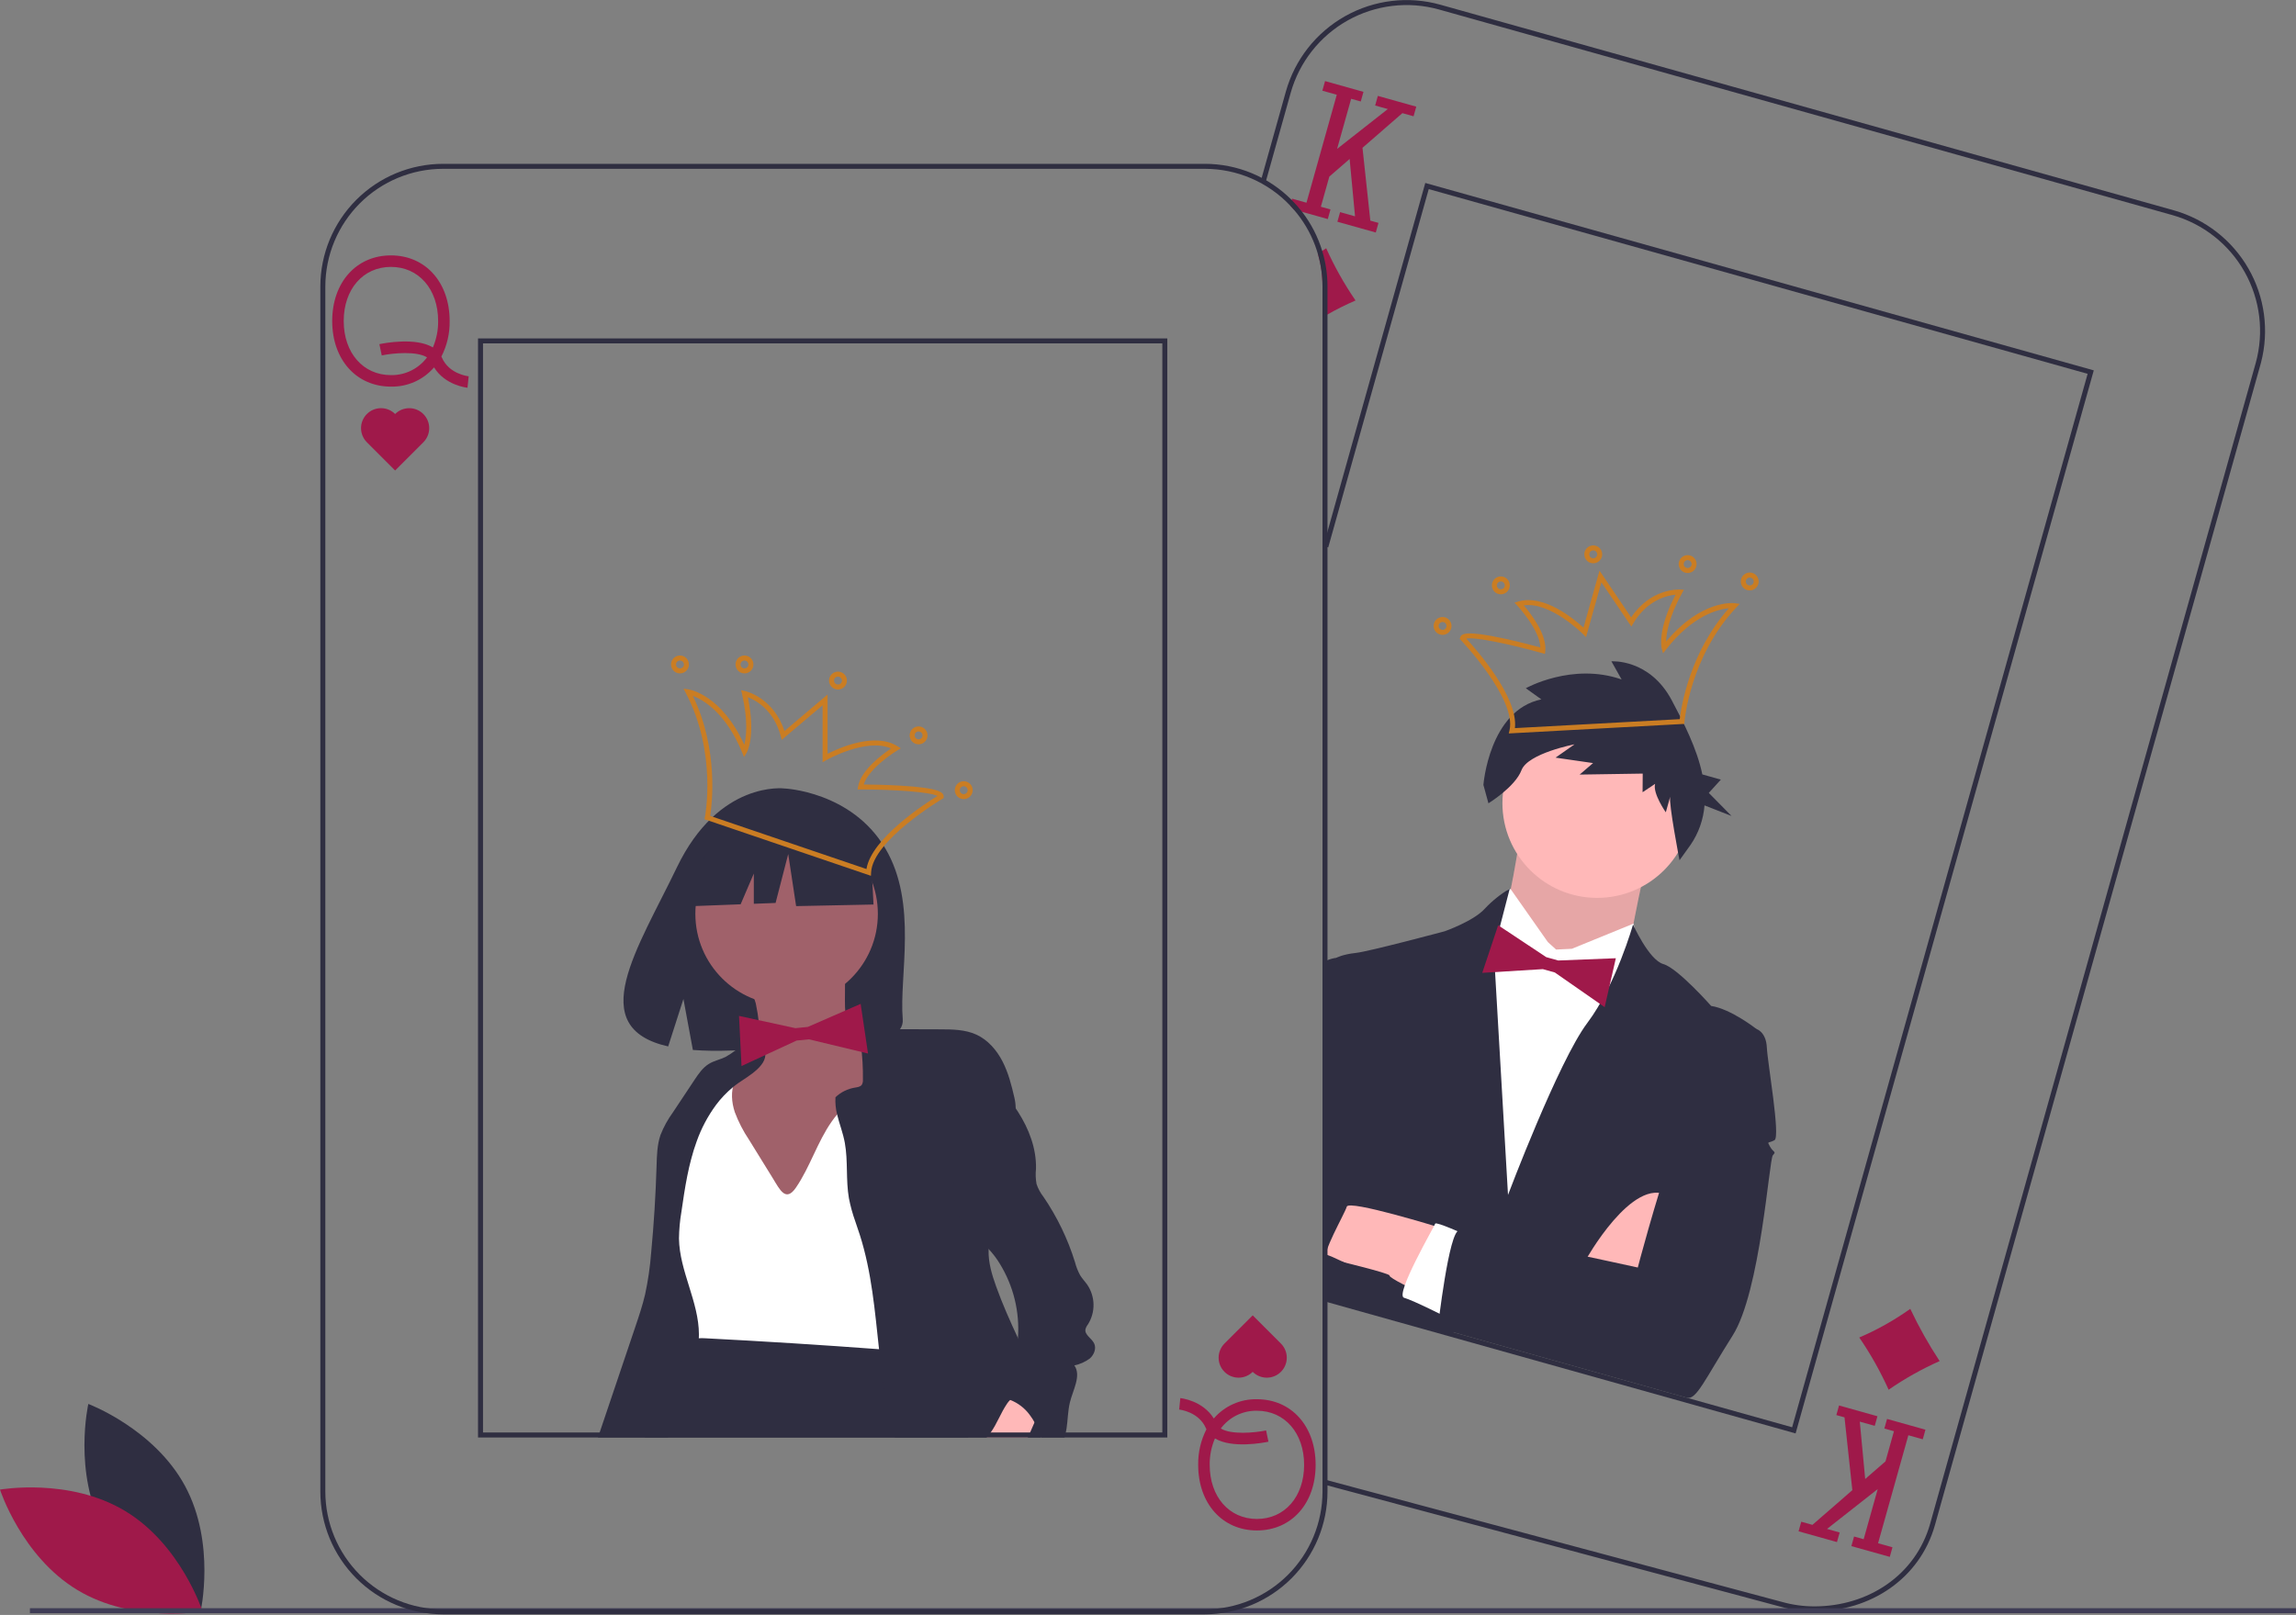 <svg width="921" height="648" viewBox="0 0 921 648" fill="none" xmlns="http://www.w3.org/2000/svg">
<rect x="0" y="0" width="921" height="648" fill="#808080" stroke="none"/>
<g id="landing_card" clip-path="url(#clip0)">
<g id="king_card">
<path id="Vector" d="M727.801 646.559C723.222 646.557 718.664 645.927 714.256 644.688L531.231 595.699L531.769 593.773L714.795 642.762C719.028 643.952 723.404 644.557 727.801 644.559C749.34 644.559 768.443 632.079 774.257 611.345L904.543 146.727H904.542L904.826 145.716C908.248 133.404 906.651 120.239 900.385 109.103C894.12 97.967 883.695 89.768 871.396 86.303L577.204 3.807C564.888 0.37 551.712 1.958 540.565 8.223C529.418 14.487 521.211 24.916 517.743 37.224L507.521 73.684L505.596 73.144L515.817 36.684C519.428 23.866 527.976 13.003 539.585 6.479C551.195 -0.045 564.917 -1.699 577.744 1.882L871.937 84.377C884.588 87.941 895.341 96.317 901.895 107.71C908.448 119.104 910.28 132.611 906.999 145.339L907.008 145.341L906.738 146.304L776.183 611.885C770.128 633.478 750.232 646.559 727.801 646.559Z" fill="#2F2E41"/>
<path id="Vector_2" d="M518.96 84.066L522.31 85.006L532.62 87.896L533.7 84.036L529.84 82.956L533.23 70.866L541.38 63.786L543.55 86.806L537.55 85.116L536.47 88.976L551.87 93.296L552.95 89.436L549.68 88.526L546.54 59.306L562.54 45.396L567.03 46.656L568.11 42.796L552.7 38.476L551.62 42.336L556.7 43.756L536.35 59.746L541.99 39.636L545.85 40.716L546.93 36.856L531.52 32.536L530.44 36.396L536.22 38.016L524.07 81.336L518.29 79.716L518.14 80.236L517.52 82.476L518.96 84.066Z" fill="#9F194A"/>
<path id="Vector_3" d="M543.75 120.566C539.902 122.233 536.147 124.105 532.5 126.176C531.83 126.556 531.16 126.946 530.5 127.336V114.966C530.505 110.516 529.875 106.088 528.63 101.816C529.21 101.456 529.8 101.066 530.38 100.676C530.91 100.326 531.45 99.966 531.98 99.606C535.271 106.929 539.21 113.944 543.75 120.566Z" fill="#9F194A"/>
<path id="Vector_4" d="M727.027 611.842L722.542 610.584L721.462 614.435L736.868 618.755L737.948 614.904L732.874 613.481L753.218 597.485L747.576 617.604L743.725 616.524L742.645 620.375L758.051 624.695L759.131 620.844L753.353 619.224L765.503 575.895L771.281 577.515L772.361 573.664L756.955 569.344L755.875 573.195L759.726 574.275L756.335 586.369L748.189 593.449L746.024 570.433L752.023 572.115L753.103 568.264L737.698 563.944L736.618 567.795L739.891 568.713L743.033 597.93L727.027 611.842Z" fill="#9F194A"/>
<path id="Vector_5" d="M745.815 536.67C753.025 533.578 759.884 529.723 766.275 525.172C769.699 532.429 773.635 539.433 778.054 546.131C770.89 549.317 764.041 553.167 757.594 557.629C754.298 550.307 750.356 543.293 745.815 536.67V536.67Z" fill="#9F194A"/>
<path id="Vector_6" d="M610.897 328.462C610.897 328.462 605.838 361.316 604.336 362.972C602.833 364.628 614.836 403.305 614.836 403.305L653.324 380.864C653.324 380.864 660.813 339.343 663.279 337.958C665.744 336.572 610.897 328.462 610.897 328.462Z" fill="#FFB8B8"/>
<path id="Vector_7" opacity="0.1" d="M610.897 328.462C610.897 328.462 605.838 361.316 604.336 362.972C602.833 364.628 614.836 403.305 614.836 403.305L653.324 380.864C653.324 380.864 660.813 339.343 663.279 337.958C665.744 336.572 610.897 328.462 610.897 328.462Z" fill="black"/>
<path id="Vector_8" d="M640.674 360.272C661.661 360.272 678.674 343.259 678.674 322.272C678.674 301.285 661.661 284.272 640.674 284.272C619.687 284.272 602.674 301.285 602.674 322.272C602.674 343.259 619.687 360.272 640.674 360.272Z" fill="#FFB8B8"/>
<path id="Vector_9" d="M624.204 381.006L620.893 378.001L606.008 356.816C606.008 356.816 604.3 355.692 602.68 361.469L601.06 367.246L587.076 372.672L556.133 505.241L638.939 528.461L673.04 395.739L657.023 378.785L655.249 370.605L630.521 380.701L624.204 381.006Z" fill="white"/>
<path id="Vector_10" d="M530.5 518.826L532.5 519.386L661.46 555.546L704.58 412.896C704.58 412.896 694.38 404.836 686.4 403.636C686.4 403.636 673 388.456 667.23 386.836C661.45 385.216 655.06 370.966 655.06 370.966C655.06 370.966 648.31 395.036 636.71 410.476C625.11 425.916 604.91 479.456 604.91 479.456L599.21 381.266L605.61 356.576C601.889 358.78 598.501 361.505 595.55 364.666C591.04 369.626 579.53 373.666 579.53 373.666C579.53 373.666 549.21 381.786 543.85 382.366C538.5 382.936 536.03 384.326 536.03 384.326L532.5 408.616L530.5 422.376V518.826Z" fill="#2F2E41"/>
<path id="Vector_11" d="M548.1 463.526C546.9 471.496 534.56 504.386 534.56 504.386L532.5 506.456L530.5 508.466V386.656C531.057 386.052 531.74 385.578 532.5 385.266C533.63 384.797 534.817 384.481 536.03 384.326L539.89 385.406C539.89 385.406 549.3 455.546 548.1 463.526Z" fill="#2F2E41"/>
<path id="Vector_12" d="M635.943 505.811C635.943 505.811 654.869 471.652 669.194 479.824C683.52 487.995 660.554 510.635 660.554 510.635L635.943 505.811Z" fill="#FFB8B8"/>
<path id="Vector_13" d="M577.361 492.5C577.361 492.5 541.043 481.277 540.233 484.165C539.423 487.054 529.478 503.998 532.367 504.808C535.255 505.618 557.671 510.865 557.401 511.828C557.131 512.791 568.146 517.957 568.146 517.957L577.361 492.5Z" fill="#FFB8B8"/>
<path id="Vector_14" d="M648.165 384.489L625.05 385.398L620.236 384.048L600.963 371.253L594.58 390.355L618.886 388.862L623.7 390.212L643.686 404.125L648.165 384.489Z" fill="#9F194A"/>
<path id="Vector_15" d="M586.05 528.176L582.5 535.736L531.5 521.736L530.5 518.826V502.796L532.5 503.576L534.56 504.386L586.05 528.176Z" fill="#2F2E41"/>
<path id="Vector_16" d="M587.953 495.47C587.953 495.47 575.976 490.034 575.706 490.997C575.436 491.96 559.363 519.648 563.214 520.728C567.066 521.808 580.698 528.747 580.698 528.747L587.953 495.47Z" fill="white"/>
<path id="Vector_17" d="M697.84 411.002L704.58 412.892C704.58 412.892 708.432 413.972 708.737 420.289C709.043 426.606 714.27 456.114 711.805 457.499C709.339 458.885 708.646 457.652 710.032 460.118C711.417 462.584 712.65 461.891 711.147 463.547C709.645 465.202 706.196 518.241 695.019 535.878C683.842 553.515 680.449 561.911 676.597 560.831L576.767 532.837C576.767 532.837 581.213 493.58 585.334 493.697C589.456 493.814 656.973 508.592 656.973 508.592C656.973 508.592 683.127 407.915 697.84 411.002Z" fill="#2F2E41"/>
<path id="Vector_18" d="M618.285 280.622L612.05 276.151C612.05 276.151 630.637 265.706 650.479 272.631L646.391 265.358C646.391 265.358 661.692 264.203 670.598 280.996C675.28 289.824 680.661 300.166 682.86 310.734L690.294 312.818L685.451 318.154L694.572 327.406L683.737 323.165C683.29 328.819 681.373 334.258 678.175 338.942L673.704 345.177C673.704 345.177 669.269 322.149 669.977 319.625L668.208 325.936C668.208 325.936 662.858 318.309 663.92 314.522L658.894 317.878L658.948 310.405L633.649 310.799L639.029 306.181L623.982 304.004L631.609 298.654C631.609 298.654 612.899 302.258 610.321 309.023C607.743 315.788 597.061 322.324 597.061 322.324L595.044 314.95C595.044 314.95 597.328 284.957 618.285 280.622Z" fill="#2F2E41"/>
<path id="Vector_19" d="M605.221 294.293L605.518 292.998C608.408 280.418 586.18 257.023 585.955 256.788L585.56 256.376L585.715 255.826C586.154 254.258 587.918 252.865 603.374 256.215C609.392 257.52 615.393 259.11 617.905 259.792C617.624 252.609 608.72 243.092 608.625 242.991L607.505 241.804L609.071 241.345C619.337 238.336 631.351 248.316 635.191 251.849L641.61 228.96L654.311 247.72C662.108 236.048 673.387 236.521 673.88 236.548L675.463 236.634L674.703 238.026C669.359 247.801 668.397 254.222 668.341 257.388C682.557 240.499 695.368 241.97 695.925 242.044L697.867 242.3L696.521 243.722C677.91 263.387 675.719 289.328 675.699 289.588L675.632 290.462L605.221 294.293ZM588.17 256.227C592.1 260.487 609.094 279.708 607.686 292.156L673.796 288.56C674.341 283.932 677.694 261.911 693.501 244.059C689.193 244.444 679.031 246.899 668.326 260.581L667.099 262.148L666.574 260.228C666.491 259.926 664.702 252.893 672.127 238.605C668.723 238.927 660.798 240.709 655.197 250.06L654.391 251.405L642.371 233.652L636.202 255.652L634.992 254.426C634.857 254.289 621.961 241.377 611.238 242.917C613.991 246.122 620.576 254.563 619.855 261.199L619.728 262.373L618.591 262.054C605.963 258.513 591.539 255.491 588.17 256.227Z" fill="#CA7D23"/>
<path id="Vector_20" d="M700.908 236.775C700.225 236.584 699.614 236.194 699.153 235.655C698.691 235.117 698.4 234.453 698.316 233.749C698.231 233.044 698.357 232.331 698.679 231.698C699 231.065 699.501 230.542 700.12 230.195C700.738 229.847 701.446 229.691 702.153 229.745C702.86 229.8 703.536 230.063 704.093 230.502C704.651 230.94 705.066 231.534 705.287 232.208C705.507 232.883 705.522 233.607 705.331 234.29C705.073 235.206 704.463 235.981 703.633 236.447C702.804 236.913 701.824 237.031 700.908 236.775V236.775ZM702.305 231.794C702.003 231.709 701.683 231.716 701.384 231.813C701.086 231.911 700.823 232.094 700.629 232.341C700.435 232.588 700.319 232.887 700.295 233.2C700.271 233.512 700.34 233.826 700.494 234.099C700.647 234.373 700.879 234.595 701.159 234.737C701.438 234.879 701.754 234.935 702.066 234.897C702.377 234.86 702.671 234.731 702.909 234.527C703.148 234.323 703.32 234.052 703.405 233.75C703.518 233.345 703.466 232.911 703.26 232.545C703.054 232.178 702.71 231.908 702.305 231.794V231.794Z" fill="#CA7D23"/>
<path id="Vector_21" d="M676 229.791C675.317 229.599 674.706 229.209 674.244 228.67C673.783 228.132 673.491 227.468 673.407 226.764C673.322 226.059 673.449 225.346 673.77 224.713C674.091 224.081 674.592 223.558 675.211 223.21C675.829 222.862 676.537 222.706 677.244 222.761C677.951 222.815 678.627 223.078 679.185 223.517C679.742 223.955 680.158 224.549 680.378 225.223C680.598 225.898 680.613 226.622 680.422 227.305C680.164 228.221 679.554 228.997 678.725 229.462C677.896 229.928 676.916 230.046 676 229.791V229.791ZM677.397 224.809C677.094 224.724 676.774 224.731 676.475 224.828C676.177 224.926 675.914 225.11 675.72 225.356C675.526 225.603 675.41 225.902 675.386 226.215C675.362 226.528 675.431 226.841 675.585 227.114C675.738 227.388 675.97 227.61 676.25 227.752C676.53 227.894 676.845 227.95 677.157 227.913C677.469 227.875 677.762 227.746 678 227.542C678.239 227.338 678.411 227.068 678.496 226.765C678.609 226.36 678.557 225.927 678.351 225.56C678.145 225.193 677.802 224.923 677.397 224.809V224.809Z" fill="#CA7D23"/>
<path id="Vector_22" d="M638.136 225.89C637.453 225.699 636.842 225.309 636.38 224.77C635.919 224.231 635.627 223.568 635.543 222.863C635.458 222.159 635.585 221.446 635.906 220.813C636.227 220.18 636.728 219.657 637.347 219.31C637.965 218.962 638.673 218.806 639.38 218.86C640.088 218.915 640.763 219.178 641.321 219.616C641.878 220.055 642.294 220.649 642.514 221.323C642.734 221.997 642.749 222.722 642.558 223.405C642.3 224.32 641.69 225.096 640.861 225.562C640.032 226.028 639.052 226.146 638.136 225.89ZM639.533 220.909C639.23 220.824 638.91 220.831 638.612 220.928C638.313 221.025 638.05 221.209 637.856 221.456C637.663 221.703 637.546 222.001 637.522 222.314C637.498 222.627 637.567 222.94 637.721 223.214C637.875 223.488 638.106 223.71 638.386 223.852C638.666 223.994 638.981 224.05 639.293 224.012C639.605 223.975 639.898 223.846 640.137 223.642C640.375 223.438 640.547 223.167 640.632 222.865C640.745 222.46 640.693 222.026 640.487 221.659C640.281 221.293 639.938 221.023 639.533 220.909V220.909Z" fill="#CA7D23"/>
<path id="Vector_23" d="M577.689 254.615C577.006 254.423 576.395 254.033 575.934 253.494C575.472 252.956 575.181 252.292 575.096 251.588C575.012 250.883 575.138 250.17 575.459 249.537C575.781 248.905 576.282 248.382 576.901 248.034C577.519 247.686 578.227 247.53 578.934 247.585C579.641 247.639 580.316 247.902 580.874 248.341C581.432 248.779 581.847 249.373 582.068 250.047C582.288 250.722 582.303 251.446 582.112 252.129C581.854 253.045 581.243 253.821 580.414 254.286C579.585 254.752 578.605 254.87 577.689 254.615V254.615ZM579.086 249.633C578.784 249.548 578.464 249.555 578.165 249.652C577.867 249.75 577.604 249.934 577.41 250.18C577.216 250.427 577.1 250.726 577.076 251.039C577.052 251.352 577.121 251.665 577.274 251.938C577.428 252.212 577.66 252.434 577.939 252.576C578.219 252.718 578.535 252.774 578.847 252.737C579.158 252.699 579.452 252.57 579.69 252.366C579.929 252.162 580.101 251.892 580.186 251.589C580.299 251.184 580.247 250.751 580.041 250.384C579.834 250.017 579.491 249.747 579.086 249.633V249.633Z" fill="#CA7D23"/>
<path id="Vector_24" d="M601.063 238.331C600.38 238.14 599.769 237.75 599.307 237.211C598.846 236.673 598.554 236.009 598.47 235.305C598.385 234.6 598.512 233.887 598.833 233.254C599.154 232.621 599.656 232.098 600.274 231.751C600.892 231.403 601.6 231.247 602.307 231.301C603.015 231.356 603.69 231.619 604.248 232.058C604.806 232.496 605.221 233.09 605.441 233.764C605.661 234.439 605.677 235.163 605.485 235.846C605.227 236.762 604.617 237.537 603.788 238.003C602.959 238.469 601.979 238.587 601.063 238.331V238.331ZM602.46 233.35C602.158 233.265 601.837 233.272 601.539 233.369C601.24 233.467 600.977 233.65 600.784 233.897C600.59 234.144 600.473 234.443 600.449 234.756C600.425 235.069 600.494 235.382 600.648 235.655C600.802 235.929 601.033 236.151 601.313 236.293C601.593 236.435 601.909 236.491 602.22 236.453C602.532 236.416 602.825 236.287 603.064 236.083C603.302 235.879 603.475 235.608 603.559 235.306C603.672 234.901 603.62 234.467 603.414 234.101C603.208 233.734 602.865 233.464 602.46 233.35Z" fill="#CA7D23"/>
<path id="Vector_25" d="M720.272 575.155L719.31 574.885L530.809 522.027L531.348 520.101L718.887 572.69L837.418 149.994L573.112 75.88L532.799 219.645L530.873 219.105L571.728 73.414L572.689 73.684L839.883 148.609L839.613 149.571L720.272 575.155Z" fill="#2F2E41"/>
</g>
<path id="Vector_26" d="M41.634 613.853C54.062 636.902 80.44 646.796 80.44 646.796C80.44 646.796 86.667 619.321 74.239 596.272C61.81 573.223 35.433 563.328 35.433 563.328C35.433 563.328 29.206 590.804 41.634 613.853Z" fill="#2F2E41"/>
<path id="Vector_27" d="M50.176 606.27C72.615 619.769 81.257 646.584 81.257 646.584C81.257 646.584 53.519 651.51 31.08 638.011C8.642 624.511 0 597.697 0 597.697C0 597.697 27.738 592.77 50.176 606.27Z" fill="#9F194A"/>
<path id="Vector_28" d="M177.242 143.446C177.186 143.315 177.118 143.197 177.057 143.071C179.312 138.658 180.45 133.759 180.371 128.803C180.371 113.302 170.684 102.475 156.815 102.475C142.945 102.475 133.258 113.302 133.258 128.803C133.258 144.305 142.945 155.131 156.815 155.131C160.088 155.198 163.336 154.54 166.326 153.204C169.316 151.869 171.974 149.89 174.11 147.408C178.551 154.594 187.136 155.542 187.532 155.582L188 150.987C187.677 150.952 180.056 150.06 177.242 143.446ZM156.815 150.512C145.664 150.512 137.877 141.585 137.877 128.803C137.877 116.021 145.664 107.094 156.815 107.094C167.965 107.094 175.752 116.021 175.752 128.803C175.798 132.447 175.079 136.061 173.642 139.41C166.748 135.221 153.922 137.724 152.182 138.091L153.132 142.611C157.844 141.625 167.217 140.833 171.297 143.393C169.622 145.644 167.434 147.465 164.916 148.703C162.398 149.941 159.62 150.561 156.815 150.512V150.512Z" fill="#9F194A"/>
<path id="Vector_29" d="M158.5 166.118C156.997 164.617 154.959 163.774 152.835 163.775C150.71 163.776 148.673 164.62 147.171 166.122C145.668 167.624 144.824 169.661 144.823 171.786C144.823 173.91 145.666 175.948 147.167 177.451L158.5 188.785L169.833 177.451C171.331 175.947 172.171 173.911 172.169 171.788C172.167 169.665 171.323 167.63 169.822 166.129C168.321 164.628 166.286 163.784 164.163 163.782C162.041 163.78 160.004 164.62 158.5 166.118V166.118Z" fill="#9F194A"/>
<path id="Vector_30" d="M483.758 573.124C483.814 573.254 483.882 573.373 483.943 573.498C481.688 577.911 480.55 582.811 480.629 587.766C480.629 603.268 490.316 614.094 504.185 614.094C518.055 614.094 527.742 603.268 527.742 587.766C527.742 572.264 518.055 561.438 504.185 561.438C500.912 561.372 497.664 562.03 494.674 563.365C491.684 564.7 489.026 566.679 486.89 569.161C482.449 561.975 473.864 561.027 473.468 560.987L473 565.583C473.323 565.617 480.944 566.509 483.758 573.124ZM504.185 566.057C515.336 566.057 523.123 574.984 523.123 587.766C523.123 600.548 515.336 609.475 504.185 609.475C493.035 609.475 485.248 600.548 485.248 587.766C485.202 584.122 485.921 580.509 487.358 577.159C494.252 581.348 507.078 578.845 508.818 578.478L507.868 573.958C503.156 574.945 493.783 575.736 489.703 573.176C491.379 570.925 493.566 569.105 496.084 567.867C498.602 566.629 501.38 566.008 504.185 566.057V566.057Z" fill="#9F194A"/>
<path id="Vector_31" d="M502.5 550.451C504.004 551.95 506.041 552.791 508.164 552.79C510.287 552.788 512.323 551.944 513.825 550.443C515.326 548.941 516.17 546.905 516.172 544.782C516.173 542.659 515.332 540.622 513.833 539.118L502.5 527.785L491.167 539.118C489.668 540.622 488.827 542.659 488.828 544.782C488.83 546.905 489.674 548.941 491.175 550.443C492.677 551.944 494.713 552.788 496.836 552.79C498.959 552.791 500.996 551.95 502.5 550.451V550.451Z" fill="#9F194A"/>
<path id="Vector_32" d="M355.146 340.447C341.532 317.444 314.597 316.371 314.597 316.371C314.597 316.371 288.351 313.015 271.514 348.05C255.821 380.705 234.163 412.235 268.028 419.879L274.145 400.84L277.933 421.297C282.755 421.643 287.592 421.726 292.422 421.544C328.689 420.373 363.227 421.887 362.115 408.873C360.637 391.573 368.245 362.581 355.146 340.447Z" fill="#2F2E41"/>
<path id="Vector_33" d="M304.922 418.823C304.988 421.412 304.968 424.143 303.682 426.391C301.131 430.847 294.904 431.514 291.159 435.027C287.22 438.72 286.774 444.715 286.586 450.111C286.39 455.753 286.224 461.58 288.283 466.837C289.544 469.733 291.138 472.471 293.033 474.998C295.32 478.294 297.628 481.576 299.957 484.843C301.201 486.682 302.587 488.422 304.102 490.045C308.273 494.294 313.995 496.646 319.707 498.324C323.398 499.408 327.384 500.252 331.046 499.075C333.469 498.129 335.702 496.756 337.639 495.02C340.363 492.857 343.128 490.65 345.102 487.787C348.177 483.326 349.029 477.742 349.666 472.361C351.55 456.451 352.284 440.426 351.86 424.41C351.937 422.665 351.625 420.924 350.945 419.315C349.048 415.612 343.968 414.821 341.292 411.635C339.003 408.912 338.91 405.025 338.93 401.468L338.979 392.412C339.059 391.649 338.906 390.879 338.539 390.205C338.207 389.842 337.807 389.548 337.361 389.34C336.915 389.133 336.433 389.015 335.942 388.993C330.313 388.059 324.607 387.678 318.904 387.854C314.281 387.995 305.41 387.608 301.412 390.183C297.783 392.52 302.327 398.976 303.167 402.602C304.297 407.936 304.885 413.371 304.922 418.823Z" fill="#A0616A"/>
<path id="Vector_34" d="M315.534 403.272C335.75 403.272 352.138 386.884 352.138 366.668C352.138 346.453 335.75 330.065 315.534 330.065C295.319 330.065 278.931 346.453 278.931 366.668C278.931 386.884 295.319 403.272 315.534 403.272Z" fill="#A0616A"/>
<path id="Vector_35" d="M300.462 457.333C298.134 453.872 296.218 450.151 294.753 446.246C293.444 442.29 293.101 437.869 294.654 434.002C290.699 431.707 285.328 433.565 282.448 437.117C279.567 440.669 278.686 445.43 278.432 449.996C278.178 454.562 278.447 459.195 277.453 463.659C275.255 473.535 267.097 481.654 266.491 491.753C265.894 501.689 272.707 510.344 276.059 519.716C278.09 525.558 278.939 531.745 278.557 537.918C278.448 539.91 278.323 542.181 279.729 543.598C280.461 544.237 281.327 544.703 282.263 544.963C298.436 550.653 315.906 551.145 333.046 551.579L361.356 552.296C363.068 552.501 364.803 552.21 366.355 551.459C368.895 549.902 369.235 546.411 369.278 543.432C369.65 517.776 368.559 492.123 367.468 466.488C367.072 457.196 366.67 447.85 364.7 438.761C364.198 436.446 363.375 433.873 361.239 432.851C359.43 431.986 357.284 432.546 355.404 433.241C346.629 436.504 339.045 442.342 333.646 449.99C327.837 458.257 324.98 468.174 319.295 476.504C315.17 482.549 312.784 477.281 310.035 472.829C306.845 467.663 303.654 462.498 300.462 457.333Z" fill="white"/>
<path id="Vector_36" d="M296.08 434.635C295.36 435.145 294.65 435.685 293.97 436.255C291.422 438.358 289.139 440.762 287.17 443.415C283.911 447.858 281.317 452.753 279.47 457.945C276.15 467.045 274.71 476.705 273.33 486.285C272.728 489.814 272.403 493.385 272.36 496.965C272.57 510.125 280.35 522.315 280.36 535.485C280.36 535.985 280.35 536.475 280.32 536.975C280.227 539.131 279.973 541.277 279.56 543.395C278.99 546.485 278.17 549.535 277.36 552.575C275.32 560.195 273.12 568.095 269.14 574.785C268.74 575.465 268.31 576.135 267.87 576.785H239.87C240.09 576.115 240.32 575.455 240.54 574.785C245.31 560.655 250.077 546.528 254.84 532.405C256.3 528.085 257.76 523.745 258.79 519.305C259.968 513.822 260.773 508.266 261.2 502.675C262.3 491.085 263.023 479.471 263.37 467.835C263.5 463.655 263.59 459.385 264.94 455.425C266.206 452.198 267.879 449.146 269.92 446.345C272.81 441.995 275.7 437.645 278.59 433.295C280.2 430.875 281.89 428.385 284.37 426.875C286.44 425.605 288.9 425.145 291.08 424.075C292.452 423.296 293.768 422.424 295.02 421.465C298.28 419.155 302.11 416.725 304.92 419.085C305.376 419.463 305.767 419.912 306.08 420.415C306.24 420.662 306.384 420.919 306.51 421.185C309.21 427.025 299.71 432.065 296.08 434.635Z" fill="#2F2E41"/>
<path id="Vector_37" d="M388.32 576.785H258.64C259.34 576.145 260.03 575.475 260.7 574.785C260.8 574.685 260.89 574.585 260.99 574.485C265.95 569.335 267.08 563.005 269.57 556.305C271.44 551.255 273.31 546.208 275.18 541.165C275.476 540.183 275.962 539.269 276.61 538.475C277.152 537.915 277.831 537.508 278.58 537.295C279.146 537.121 279.73 537.014 280.32 536.975C281.162 536.92 282.008 536.92 282.85 536.975C306.12 538.175 329.373 539.638 352.61 541.365C355.61 541.595 358.61 541.825 361.61 542.055C364.06 543.875 366.48 545.805 368.79 547.845C376.3 554.445 382.81 562.215 386.54 571.395C386.99 572.505 387.4 573.635 387.74 574.785C387.96 575.445 388.15 576.115 388.32 576.785Z" fill="#2F2E41"/>
<path id="Vector_38" d="M349.127 338.23L322.517 324.291L285.77 329.993L278.167 363.573L297.093 362.845L302.38 350.508V362.641L311.113 362.305L316.181 342.665L319.349 363.573L350.394 362.939L349.127 338.23Z" fill="#2F2E41"/>
<path id="Vector_39" d="M388.32 576.785H359.04C358.83 576.125 358.63 575.455 358.44 574.785C356.372 567.346 354.855 559.766 353.9 552.105C353.59 549.915 353.32 547.715 353.07 545.525C352.91 544.135 352.76 542.755 352.61 541.365C350.93 525.925 349.64 510.335 344.92 495.555C344.35 493.765 343.73 491.985 343.13 490.205C342.022 487.14 341.152 483.994 340.53 480.795C339.25 473.475 340.21 465.895 338.89 458.585C338.15 454.505 336.68 450.915 335.79 447.175C335.223 444.918 335.001 442.588 335.13 440.265C337.285 438.231 339.997 436.887 342.92 436.405C343.93 436.235 345.07 436.105 345.68 435.295C346.04 434.678 346.2 433.966 346.14 433.255C346.21 428.538 345.939 423.822 345.33 419.145C345.13 417.505 344.88 415.865 344.58 414.235C344.57 414.155 344.55 414.085 344.54 414.005C346.98 412.945 349.73 412.935 352.38 412.945C355.27 412.955 358.15 412.955 361.03 412.965C366.36 412.985 371.69 413.001 377.02 413.015C381.98 413.025 387.11 413.075 391.62 415.125C396.28 417.255 399.82 421.365 402.16 425.925C404.5 430.485 405.77 435.505 406.92 440.495C407.239 441.876 407.407 443.287 407.42 444.705C407.64 455.965 399.24 467.305 398.4 478.815C398.13 482.545 398.44 486.305 398.1 490.035C397.76 493.775 396.76 497.435 396.58 501.175C396.57 501.365 396.56 501.565 396.56 501.755C396.45 506.625 397.87 511.395 399.51 515.985C402.05 523.115 405.14 530.025 408.33 536.895C411.41 543.545 414.57 550.165 417.41 556.905C418.887 560.034 419.882 563.368 420.36 566.795C420.675 569.549 420.149 572.335 418.85 574.785C418.517 575.39 418.118 575.957 417.66 576.475L417.64 576.495C417.55 576.595 417.46 576.695 417.37 576.785H388.32V576.785Z" fill="#2F2E41"/>
<path id="Vector_40" d="M416.21 566.525C416.087 567.855 415.725 569.153 415.14 570.355C415.09 570.475 415.04 570.585 414.99 570.705C414.41 572.075 413.82 573.425 413.21 574.785C412.91 575.445 412.61 576.115 412.3 576.785H395.74C396.339 576.158 396.894 575.489 397.4 574.785C399.94 571.255 401.41 566.965 404 563.155C404.352 562.634 404.757 562.151 405.21 561.715C409.36 557.695 416.47 558.515 416.21 566.525Z" fill="#FFB8B8"/>
<path id="Vector_41" d="M426.99 576.785C427.202 576.128 427.379 575.46 427.52 574.785C427.64 574.255 427.74 573.735 427.82 573.205C428.35 569.715 428.34 566.145 429.17 562.715C430.34 557.805 433.85 551.995 430.96 547.865C433.208 547.403 435.328 546.454 437.17 545.085C438.89 543.585 439.89 540.985 438.85 538.945C437.82 536.935 435.03 535.605 435.41 533.375C435.599 532.667 435.933 532.007 436.39 531.435C437.906 529.042 438.691 526.259 438.646 523.427C438.602 520.595 437.731 517.838 436.14 515.495C435.23 514.195 434.11 513.055 433.28 511.695C432.372 510.031 431.677 508.261 431.21 506.425C428.322 497.12 424.066 488.296 418.58 480.245C417.364 478.695 416.421 476.95 415.79 475.085C415.421 473.063 415.347 470.998 415.57 468.955C415.77 460.875 412.75 452.985 408.4 446.185C408.08 445.685 407.75 445.195 407.42 444.705C403.22 438.515 398.01 433.085 392.82 427.695C390.68 428.695 388.79 429.345 387.68 431.425C387.136 432.597 386.801 433.856 386.69 435.145C385.27 445.045 384.04 455.005 383.08 464.955C382.6 469.985 382.11 475.055 382.68 480.075C383.25 485.095 384.96 490.125 388.36 493.855C390.49 496.195 393.19 497.935 395.5 500.095C395.87 500.445 396.23 500.805 396.58 501.175C398.245 502.948 399.723 504.888 400.99 506.965C406.532 515.918 409.101 526.394 408.33 536.895C408.19 538.788 407.94 540.671 407.58 542.535C407.141 545.203 406.24 547.775 404.92 550.135C403.87 551.865 402.49 553.375 401.54 555.165C400.59 556.955 400.14 559.185 401.08 560.975C402.49 560.973 403.888 561.224 405.21 561.715C408.323 562.915 411.029 564.979 413.01 567.665C413.74 568.631 414.402 569.646 414.99 570.705C415.732 572.023 416.393 573.386 416.97 574.785C417.21 575.335 417.44 575.905 417.66 576.475C417.71 576.574 417.75 576.678 417.78 576.785H426.99Z" fill="#2F2E41"/>
<path id="Vector_42" d="M345.231 402.805L324.027 412.053L319.051 412.545L296.446 407.631L297.443 427.746L319.543 417.521L324.519 417.029L348.195 422.725L345.231 402.805Z" fill="#9F194A"/>
<path id="Vector_43" d="M387.74 574.785C387.96 575.445 388.15 576.115 388.32 576.785H395.74C396.339 576.158 396.894 575.489 397.4 574.785H387.74ZM191.75 135.785V576.785H468.25V135.785H191.75ZM466.25 574.785H193.75V137.785H466.25V574.785ZM387.74 574.785C387.96 575.445 388.15 576.115 388.32 576.785H395.74C396.339 576.158 396.894 575.489 397.4 574.785H387.74Z" fill="#2F2E41"/>
<path id="Vector_44" d="M282.601 328.718L282.772 327.858C282.823 327.603 287.717 302.033 275.107 278.074L274.195 276.341L276.134 276.618C276.69 276.698 289.423 278.74 298.551 298.84C299.352 295.777 300.159 289.335 297.653 278.48L297.297 276.935L298.845 277.279C299.327 277.386 310.314 279.976 314.67 293.32L331.965 278.686V302.458C336.616 300.092 350.879 293.727 359.951 299.396L361.335 300.261L359.936 301.102C359.817 301.173 348.674 307.932 346.465 314.772C349.068 314.794 355.275 314.884 361.422 315.252C377.208 316.2 378.53 318.017 378.53 319.646V320.217L378.039 320.507C377.759 320.672 350.04 337.197 349.426 350.09L349.362 351.417L282.601 328.718ZM345.193 316.766H344.013L344.207 315.601C345.304 309.017 353.924 302.667 357.44 300.324C347.531 295.947 331.628 304.897 331.461 304.993L329.965 305.847V282.998L313.598 296.847L313.185 295.333C310.317 284.818 303.167 280.962 299.977 279.733C303.269 295.495 299.646 301.783 299.485 302.052L298.461 303.759L297.703 301.918C291.089 285.855 281.968 280.747 277.924 279.213C288.324 300.67 285.606 322.778 284.882 327.381L347.565 348.694C349.571 336.329 371.124 322.409 376.058 319.369C373.012 317.75 358.309 316.766 345.193 316.766V316.766Z" fill="#CA7D23"/>
<path id="Vector_45" d="M269.171 266.613C269.171 265.904 269.382 265.21 269.776 264.62C270.17 264.031 270.73 263.571 271.386 263.299C272.041 263.028 272.762 262.957 273.458 263.095C274.154 263.234 274.793 263.575 275.295 264.077C275.796 264.579 276.138 265.218 276.276 265.914C276.415 266.609 276.344 267.331 276.072 267.986C275.801 268.641 275.341 269.202 274.751 269.596C274.161 269.99 273.468 270.2 272.758 270.2C271.807 270.199 270.896 269.821 270.223 269.149C269.551 268.476 269.172 267.564 269.171 266.613V266.613ZM271.171 266.613C271.171 266.927 271.264 267.234 271.439 267.495C271.613 267.756 271.861 267.959 272.151 268.079C272.441 268.199 272.76 268.231 273.068 268.17C273.376 268.108 273.658 267.957 273.88 267.735C274.102 267.513 274.253 267.231 274.315 266.923C274.376 266.615 274.345 266.296 274.224 266.006C274.104 265.716 273.901 265.468 273.64 265.294C273.379 265.119 273.072 265.026 272.758 265.026C272.338 265.027 271.934 265.194 271.637 265.492C271.339 265.789 271.172 266.193 271.171 266.613V266.613Z" fill="#CA7D23"/>
<path id="Vector_46" d="M295.041 266.613C295.041 265.904 295.251 265.21 295.646 264.62C296.04 264.031 296.6 263.571 297.255 263.299C297.911 263.028 298.632 262.957 299.328 263.095C300.023 263.234 300.663 263.575 301.164 264.077C301.666 264.579 302.008 265.218 302.146 265.914C302.284 266.609 302.213 267.331 301.942 267.986C301.67 268.641 301.211 269.202 300.621 269.596C300.031 269.99 299.337 270.2 298.628 270.2C297.677 270.199 296.765 269.821 296.093 269.149C295.42 268.476 295.042 267.564 295.041 266.613V266.613ZM297.041 266.613C297.041 266.927 297.134 267.234 297.308 267.495C297.483 267.756 297.731 267.959 298.021 268.079C298.311 268.199 298.63 268.231 298.938 268.17C299.245 268.108 299.528 267.957 299.75 267.735C299.972 267.513 300.123 267.231 300.184 266.923C300.246 266.615 300.214 266.296 300.094 266.006C299.974 265.716 299.771 265.468 299.51 265.294C299.249 265.119 298.942 265.026 298.628 265.026C298.207 265.027 297.804 265.194 297.506 265.492C297.209 265.789 297.041 266.193 297.041 266.613V266.613Z" fill="#CA7D23"/>
<path id="Vector_47" d="M332.552 273.081C332.552 272.372 332.762 271.678 333.156 271.088C333.55 270.498 334.111 270.039 334.766 269.767C335.421 269.496 336.143 269.425 336.838 269.563C337.534 269.701 338.173 270.043 338.675 270.545C339.177 271.046 339.518 271.685 339.657 272.381C339.795 273.077 339.724 273.798 339.453 274.454C339.181 275.109 338.721 275.669 338.131 276.063C337.542 276.458 336.848 276.668 336.139 276.668C335.188 276.667 334.276 276.289 333.603 275.616C332.931 274.944 332.553 274.032 332.552 273.081V273.081ZM334.552 273.081C334.552 273.395 334.645 273.702 334.819 273.963C334.994 274.224 335.241 274.427 335.531 274.547C335.821 274.667 336.14 274.699 336.448 274.637C336.756 274.576 337.039 274.425 337.261 274.203C337.483 273.981 337.634 273.698 337.695 273.391C337.756 273.083 337.725 272.764 337.605 272.474C337.485 272.184 337.281 271.936 337.02 271.762C336.759 271.587 336.453 271.494 336.139 271.494C335.718 271.495 335.315 271.662 335.017 271.959C334.72 272.257 334.552 272.66 334.552 273.081V273.081Z" fill="#CA7D23"/>
<path id="Vector_48" d="M382.998 317.059C382.998 316.35 383.208 315.656 383.602 315.066C383.996 314.476 384.556 314.017 385.212 313.745C385.867 313.474 386.588 313.403 387.284 313.541C387.98 313.679 388.619 314.021 389.121 314.523C389.622 315.024 389.964 315.663 390.102 316.359C390.241 317.055 390.17 317.776 389.898 318.432C389.627 319.087 389.167 319.647 388.577 320.041C387.987 320.436 387.294 320.646 386.584 320.646C385.633 320.645 384.722 320.267 384.049 319.594C383.377 318.922 382.999 318.01 382.998 317.059V317.059ZM384.998 317.059C384.998 317.373 385.091 317.68 385.265 317.941C385.439 318.202 385.687 318.405 385.977 318.525C386.267 318.645 386.586 318.677 386.894 318.615C387.202 318.554 387.485 318.403 387.707 318.181C387.929 317.959 388.08 317.676 388.141 317.369C388.202 317.061 388.171 316.742 388.051 316.452C387.93 316.162 387.727 315.914 387.466 315.74C387.205 315.565 386.898 315.472 386.584 315.472C386.164 315.473 385.76 315.64 385.463 315.937C385.165 316.235 384.998 316.638 384.998 317.059V317.059Z" fill="#CA7D23"/>
<path id="Vector_49" d="M364.889 295.07C364.889 294.36 365.099 293.667 365.493 293.077C365.887 292.487 366.447 292.027 367.103 291.756C367.758 291.484 368.48 291.413 369.176 291.551C369.871 291.69 370.511 292.031 371.012 292.533C371.514 293.035 371.856 293.674 371.994 294.37C372.132 295.066 372.061 295.787 371.79 296.442C371.518 297.098 371.059 297.658 370.469 298.052C369.879 298.446 369.185 298.657 368.476 298.657C367.525 298.656 366.613 298.278 365.94 297.605C365.268 296.933 364.89 296.021 364.889 295.07V295.07ZM366.889 295.07C366.889 295.384 366.982 295.691 367.156 295.952C367.33 296.213 367.578 296.416 367.868 296.536C368.158 296.657 368.477 296.688 368.785 296.627C369.093 296.566 369.376 296.414 369.598 296.192C369.82 295.97 369.971 295.688 370.033 295.38C370.094 295.072 370.062 294.753 369.942 294.463C369.822 294.173 369.618 293.925 369.357 293.75C369.096 293.576 368.79 293.483 368.476 293.483C368.055 293.483 367.652 293.651 367.354 293.948C367.057 294.246 366.889 294.649 366.889 295.07Z" fill="#CA7D23"/>
<path id="Vector_50" d="M921 645.285H12V647.285H921V645.285Z" fill="#3F3D56"/>
<path id="Vector_51" d="M530.38 100.676C528.659 95.008 525.925 89.699 522.31 85.006C521.023 83.329 519.63 81.736 518.14 80.236C513.572 75.637 508.139 71.989 502.155 69.5C496.17 67.011 489.752 65.732 483.27 65.736H177.73C164.677 65.749 152.163 70.94 142.934 80.17C133.704 89.399 128.513 101.913 128.5 114.966V598.506C128.513 611.559 133.704 624.073 142.934 633.302C152.163 642.532 164.677 647.723 177.73 647.736H483.27C496.323 647.723 508.837 642.532 518.066 633.302C527.296 624.073 532.487 611.559 532.5 598.506V114.966C532.505 110.124 531.791 105.308 530.38 100.676V100.676ZM530.5 598.506C530.485 611.028 525.504 623.032 516.65 631.886C507.796 640.74 495.792 645.721 483.27 645.736H177.73C165.208 645.721 153.204 640.74 144.35 631.886C135.496 623.032 130.515 611.028 130.5 598.506V114.966C130.515 102.444 135.496 90.44 144.35 81.586C153.204 72.732 165.208 67.751 177.73 67.736H483.27C489.681 67.733 496.026 69.039 501.915 71.573C507.805 74.108 513.114 77.818 517.52 82.476C518.01 82.996 518.49 83.526 518.96 84.066C526.404 92.639 530.502 103.612 530.5 114.966V598.506Z" fill="#2F2E41"/>
</g>
<defs>
<clipPath id="clip0">
<rect width="921" height="647.736" fill="white"/>
</clipPath>
</defs>
</svg>
